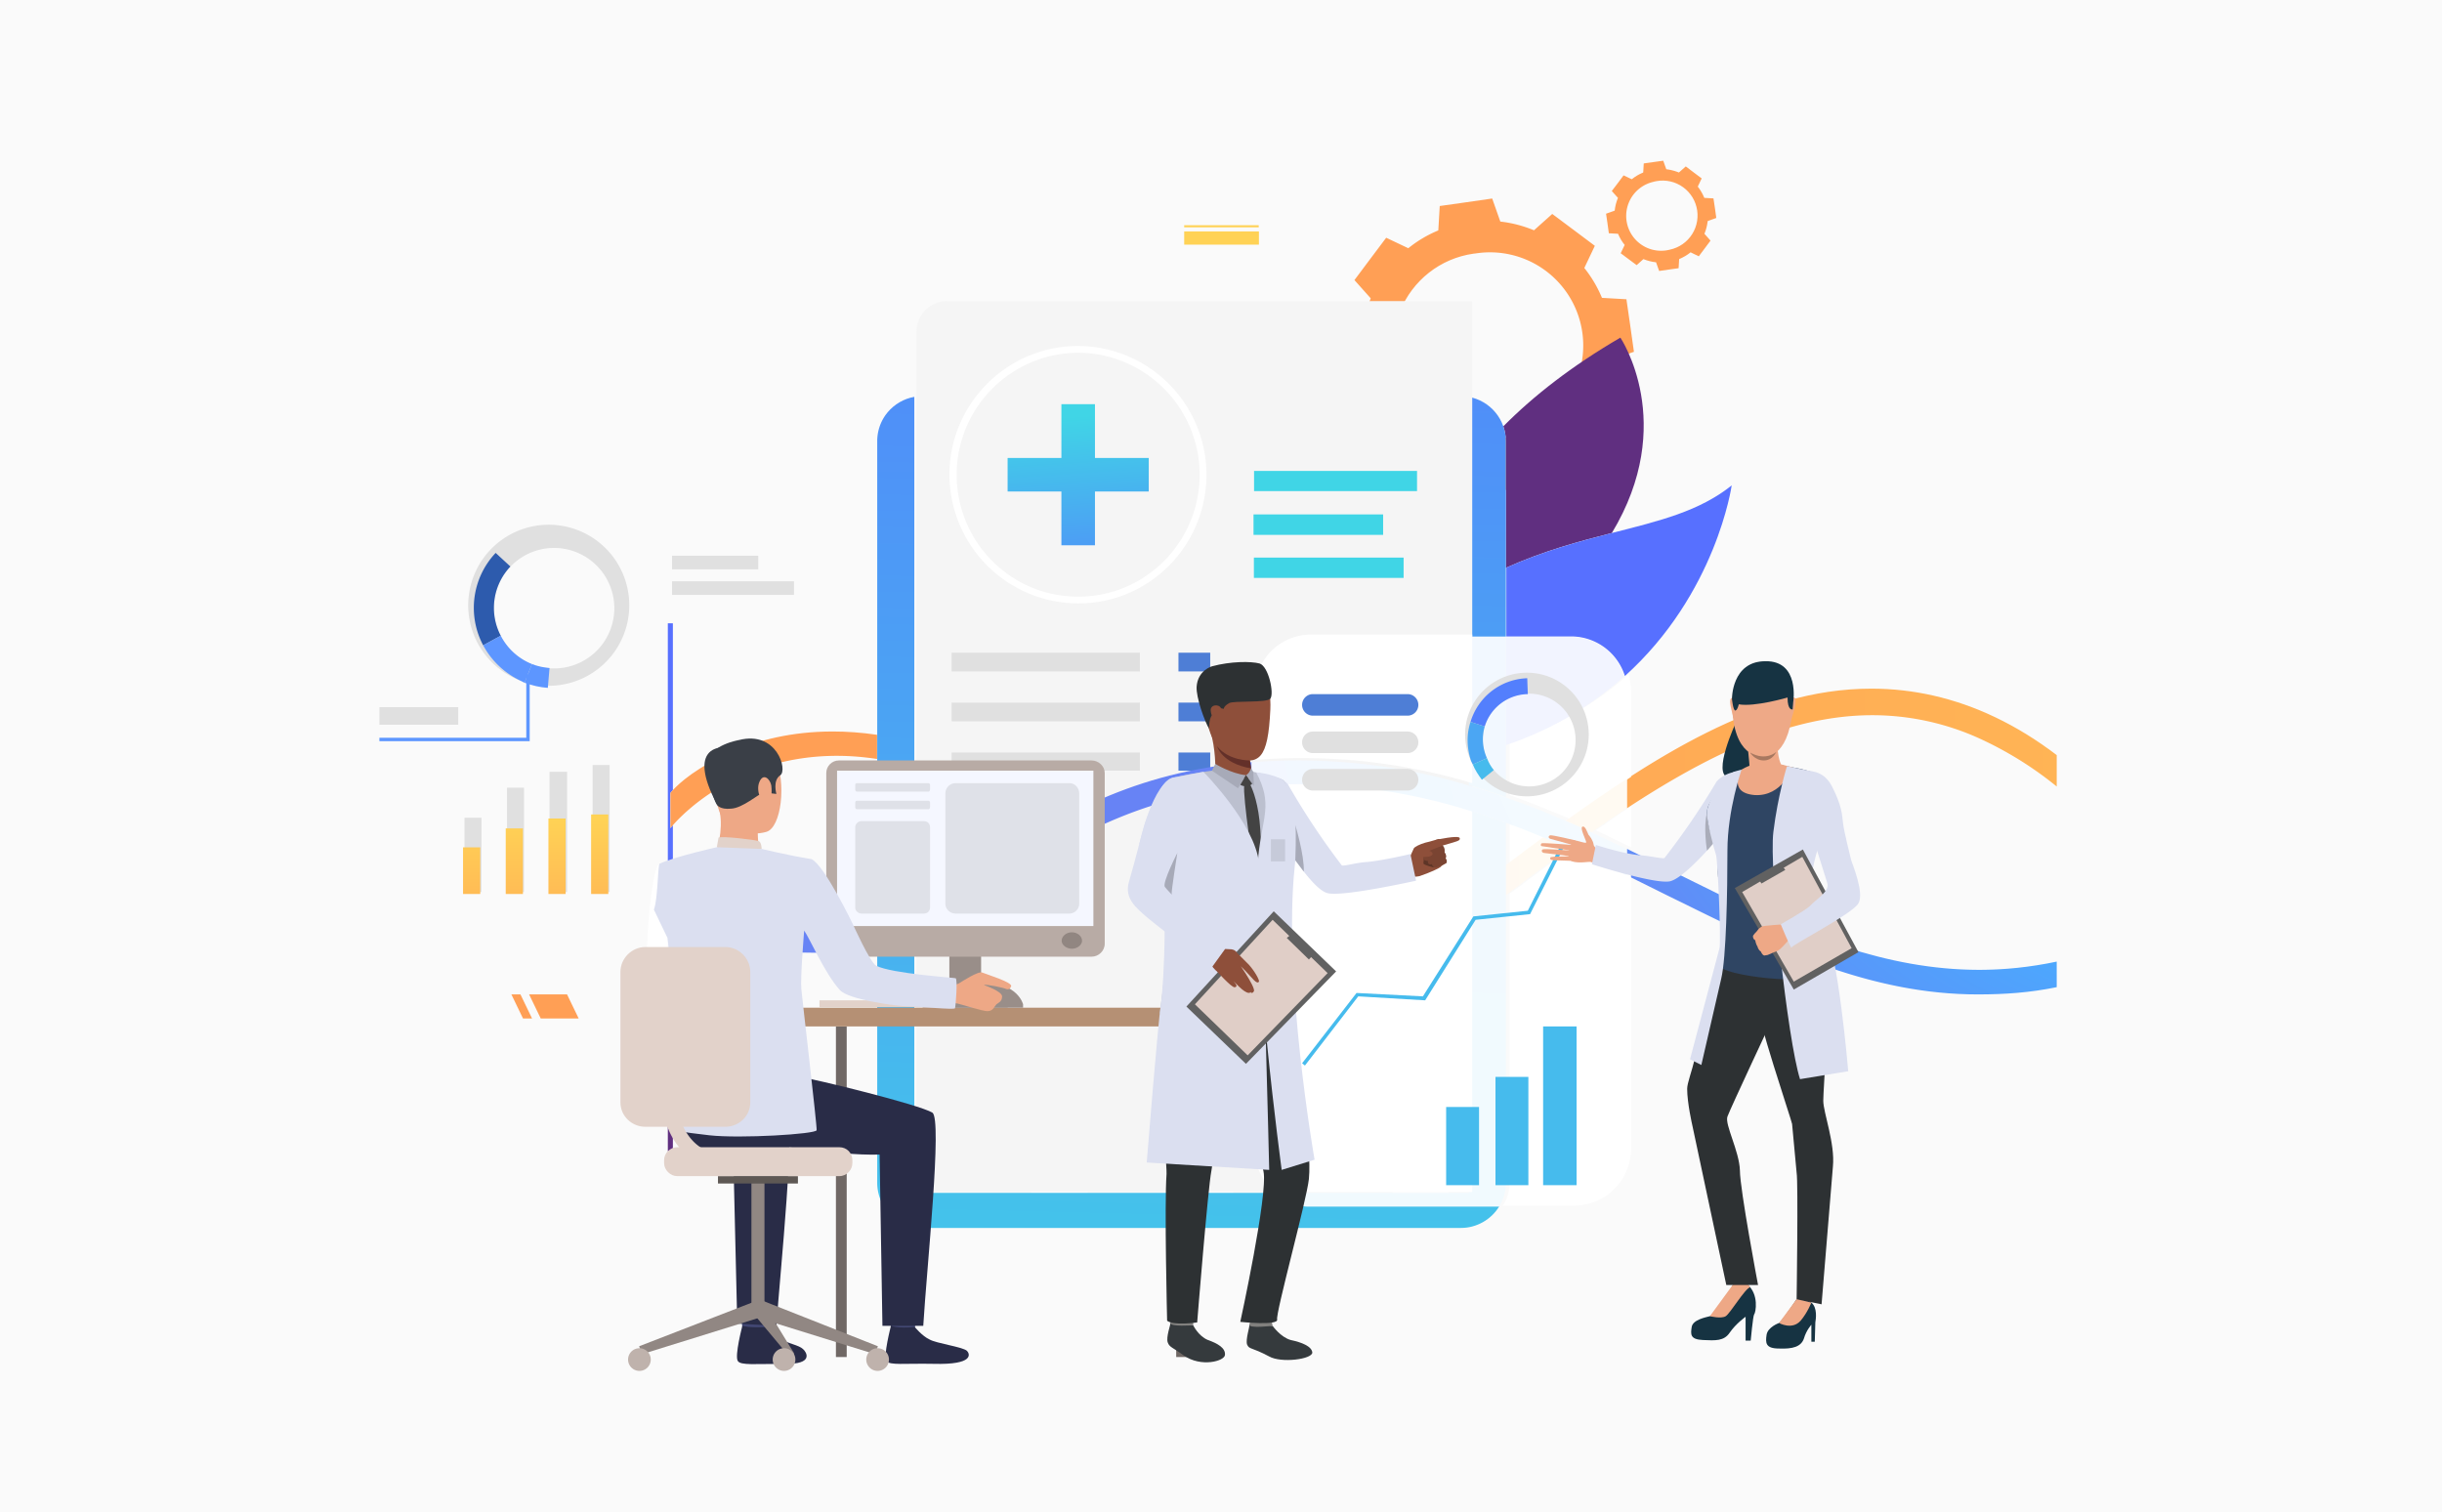 <svg xmlns="http://www.w3.org/2000/svg" viewBox="0 0 4306 2667" role="img" style="border-radius:24px">
  <title id="svg-hero">Le projet de RecoMédicales</title>
  <defs>
    <clipPath id="a" clipPathUnits="userSpaceOnUse">
      <path d="M19534 16689a1235 1235 0 10349-2446 1235 1235 0 00-349 2446zm-1358-1863c60-144 140-277 235-396l-140-293 282-212 282-211 242 216c142-58 291-97 447-115l108-305 349 49 349 50 18 324c145 60 278 140 397 235l293-140 211 282 212 282-216 242c58 141 97 291 114 447l306 108-50 349-50 349-323 18c-61 145-140 278-235 397l139 293-282 211-282 212-242-216c-141 58-291 97-446 114l-108 306-349-50-349-50-19-324c-144-60-277-139-396-234l-293 139-212-282-211-282 216-242c-58-141-97-291-115-446l-305-108 49-350 50-349z"/>
    </clipPath>
    <clipPath id="c" clipPathUnits="userSpaceOnUse">
      <path d="M21960 17651a463 463 0 10131-916 463 463 0 00-131 916zm-508-698c22-54 52-104 88-148l-53-110 106-79 106-79 90 80c53-21 109-36 167-42l41-115 131 19 130 18 7 122c54 22 104 52 149 88l109-53 80 106 79 106-81 90c22 53 36 109 43 167l114 41-18 131-19 130-121 7c-23 54-53 104-88 149l52 109-105 80-106 79-91-81c-53 22-109 36-167 43l-40 114-131-18-131-19-7-121c-54-23-104-53-148-88l-110 52-79-106-80-105 82-91c-22-53-37-109-43-167l-115-41 19-130 18-131z"/>
    </clipPath>
    <clipPath id="e" clipPathUnits="userSpaceOnUse">
      <path d="M18290 14230s1460-1731 533-2852c-926-1121-1181-22-1181-22s-554-103 406 1299c453 661 242 1575 242 1575"/>
    </clipPath>
    <clipPath id="g" clipPathUnits="userSpaceOnUse">
      <path d="M19965 12524v1677c0 70-12 136-34 199 404 408 916 806 1559 1181 0 0 769-1135-115-2594-432-110-905-236-1410-463"/>
    </clipPath>
    <clipPath id="i" clipPathUnits="userSpaceOnUse">
      <path d="M21537 11084a747 747 0 01-715 527h-857v913c505 226 978 352 1410 463 622 159 1159 286 1584 632 0 0-200-1437-1422-2535"/>
    </clipPath>
    <clipPath id="k" clipPathUnits="userSpaceOnUse">
      <path d="M8921 4788h-67v2014l67-54V4788m0 3757c-25 17-47 30-67 39v3205h67V9577c-21-22-31-36-34-39v-466c1 1 12 16 34 40v-567"/>
    </clipPath>
    <clipPath id="m" clipPathUnits="userSpaceOnUse">
      <path d="M8887 9072v466c3 3 13 17 34 39 81 88 317 309 814 522 316 135 752 255 1303 255 184 0 381-13 590-44v-321c-187 28-364 41-532 41-1286 0-2016-738-2175-918-22-24-33-39-34-40m12683 264v391c713 462 1414 831 2109 1030 374 108 753 165 1132 165 549 0 1101-120 1646-381 272-130 543-296 811-500v-418a4761 4761 0 01-1039 643 3432 3432 0 01-1405 303c-1072 0-2135-498-3254-1233"/>
    </clipPath>
    <clipPath id="o" clipPathUnits="userSpaceOnUse">
      <path d="M6367 8818h-228v-618h228z"/>
    </clipPath>
    <clipPath id="q" clipPathUnits="userSpaceOnUse">
      <path d="M6933 9069h-228v-869h228z"/>
    </clipPath>
    <clipPath id="s" clipPathUnits="userSpaceOnUse">
      <path d="M7499 9200h-228V8200h228z"/>
    </clipPath>
    <clipPath id="u" clipPathUnits="userSpaceOnUse">
      <path d="M8065 9254h-228V8200h228z"/>
    </clipPath>
    <clipPath id="w" clipPathUnits="userSpaceOnUse">
      <path d="M19366 3771h-7138a599 599 0 00-600 599v3157c171 44 335 101 494 168V4237h4732a744 744 0 01488-181h2534a599 599 0 00-510-285m-7738 4071v6359c0 295 213 540 494 590V8031c-161-76-324-140-494-189m8337 3769h-493v3180a600 600 0 00493-590v-2590"/>
    </clipPath>
    <clipPath id="y" clipPathUnits="userSpaceOnUse">
      <path d="M18787 13535h-2167v274h2167z"/>
    </clipPath>
    <clipPath id="A" clipPathUnits="userSpaceOnUse">
      <path d="M18609 12386h-1989v274h1989z"/>
    </clipPath>
    <clipPath id="C" clipPathUnits="userSpaceOnUse">
      <path d="M18341 12961h-1722v274h1722z"/>
    </clipPath>
    <clipPath id="E" clipPathUnits="userSpaceOnUse">
      <path d="M14294 15376a1619 1619 0 01-668-3090c210-96 435-144 668-144s458 48 668 144a1619 1619 0 01-668 3090zm0-3324a1712 1712 0 00-1707 1707c0 941 766 1707 1707 1707a1709 1709 0 00706-3262 1693 1693 0 00-706-152z"/>
    </clipPath>
    <clipPath id="G" clipPathUnits="userSpaceOnUse">
      <path d="M26223 6868c-1404 0-2634 576-3903 1205l-205 102c-181 90-362 180-545 269v354c231-112 459-226 687-339 169-84 338-168 507-250 1125-547 2238-1015 3475-1015 333 0 675 34 1029 109v-339c-357-73-689-96-1045-96m-15479 553c-941 0-1462 280-1698 468 2 165 11 291 11 291s11 23 17 59c242-212 765-497 1827-497h30c249 2 478 38 697 100 170 49 333 113 494 189 331 157 651 365 993 587 837 543 1786 1158 3319 1315l160 14v-319l-128-12c-1457-149-2371-742-3178-1265-386-251-761-485-1166-656-159-67-323-124-494-168a3238 3238 0 00-884-106"/>
    </clipPath>
    <clipPath id="I" clipPathUnits="userSpaceOnUse">
      <path d="M19965 8183v400c165 125 330 248 493 368 115-48 230-97 343-147-274-198-553-406-836-621"/>
    </clipPath>
    <clipPath id="K" clipPathUnits="userSpaceOnUse">
      <path d="M19965 10173v1438h858c335 0 620-222 714-527a4513 4513 0 00-1572-911"/>
    </clipPath>
    <clipPath id="M" clipPathUnits="userSpaceOnUse">
      <path d="M21102 9018c-114 52-228 103-344 152 273 196 543 383 812 557v-391c-155-102-311-208-468-318"/>
    </clipPath>
    <clipPath id="O" clipPathUnits="userSpaceOnUse">
      <path d="M19876 4056h-2534c-187 0-357 68-488 181h2618v5071c166-51 331-106 493-165V4370c0-115-33-223-89-314m89 5426c-162 57-326 111-493 160v1969h493V9482"/>
    </clipPath>
    <clipPath id="Q" clipPathUnits="userSpaceOnUse">
      <path d="M21570 8444a23397 23397 0 01-1112 507 9903 9903 0 01-986 357 7615 7615 0 01-2246 347c-206 1-416-8-631-27v319c217 18 430 27 638 27 810 0 1547-129 2239-332 167-49 331-103 493-160a12520 12520 0 001137-464c157-72 313-146 468-220v-354"/>
    </clipPath>
    <clipPath id="S" clipPathUnits="userSpaceOnUse">
      <path d="M7169 6549h503l-154 319h-503z"/>
    </clipPath>
    <clipPath id="U" clipPathUnits="userSpaceOnUse">
      <path d="M6934 6549h120l-154 319h-120z"/>
    </clipPath>
    <clipPath id="W" clipPathUnits="userSpaceOnUse">
      <path d="M15700 16809h995v180h-995z"/>
    </clipPath>
    <clipPath id="Y" clipPathUnits="userSpaceOnUse">
      <path d="M15700 17039h995v34h-995z"/>
    </clipPath>
    <clipPath id="aa" clipPathUnits="userSpaceOnUse">
      <path d="M14517 12823h-445v1871h445z"/>
    </clipPath>
    <clipPath id="ac" clipPathUnits="userSpaceOnUse">
      <path d="M13359 13536v445h1871v-445z"/>
    </clipPath>
    <clipPath id="ae" clipPathUnits="userSpaceOnUse">
      <path d="M8921 6748l-67 53v1783c20-9 42-22 67-39v-137c-24 34-33 56-34 57v-414c1-5 12-22 34-46V6748"/>
    </clipPath>
    <clipPath id="ag" clipPathUnits="userSpaceOnUse">
      <path d="M9046 7889c-59 46-100 86-125 116-22 24-33 41-34 46v414c1-1 10-23 34-57 28-41 76-102 153-169-6-36-17-59-17-59s-9-126-11-291"/>
    </clipPath>
    <linearGradient id="b" spreadMethod="pad" gradientTransform="matrix(3912.47 0 0 -3912.47 17753 15466)" gradientUnits="userSpaceOnUse" y2="0" x2="1" y1="0" x1="0">
      <stop offset="0" stop-color="#ff9f55"/>
      <stop offset="1" stop-color="#ffd255"/>
    </linearGradient>
    <linearGradient id="d" spreadMethod="pad" gradientTransform="matrix(1465.25 0 0 -1465.25 21293 17193)" gradientUnits="userSpaceOnUse" y2="0" x2="1" y1="0" x1="0">
      <stop offset="0" stop-color="#ff9f55"/>
      <stop offset="1" stop-color="#ffd255"/>
    </linearGradient>
    <linearGradient id="f" spreadMethod="pad" gradientTransform="scale(3173.804 -3173.804) rotate(73 6 2)" gradientUnits="userSpaceOnUse" y2="0" x2="1" y1="0" x1="0">
      <stop offset="0" stop-color="#40d5e6"/>
      <stop offset="1" stop-color="#57f"/>
    </linearGradient>
    <linearGradient id="h" spreadMethod="pad" gradientTransform="scale(3761.51 -3761.51) rotate(-59 0 -6)" gradientUnits="userSpaceOnUse" y2="0" x2="1" y1="0" x1="0">
      <stop offset="0" stop-color="#602f80"/>
      <stop offset="1" stop-color="#5770ff"/>
    </linearGradient>
    <linearGradient id="j" spreadMethod="pad" gradientTransform="scale(933.696 -933.696) rotate(-38 24 53)" gradientUnits="userSpaceOnUse" y2="0" x2="1" y1="0" x1="0">
      <stop offset="0" stop-color="#602f80"/>
      <stop offset="1" stop-color="#5770ff"/>
    </linearGradient>
    <linearGradient id="l" spreadMethod="pad" gradientTransform="rotate(90 1899 6988) scale(3668.94)" gradientUnits="userSpaceOnUse" y2="0" x2="1" y1="0" x1="0">
      <stop offset="0" stop-color="#602f80"/>
      <stop offset="1" stop-color="#5770ff"/>
    </linearGradient>
    <linearGradient id="n" spreadMethod="pad" gradientTransform="matrix(18380.7 0 0 -18380.7 8887 8935)" gradientUnits="userSpaceOnUse" y2="0" x2="1" y1="0" x1="0">
      <stop offset="0" stop-color="#ff9f55"/>
      <stop offset="1" stop-color="#ffd255"/>
    </linearGradient>
    <linearGradient id="p" spreadMethod="pad" gradientTransform="scale(-2297 2297) rotate(90 -3 0)" gradientUnits="userSpaceOnUse" y2="0" x2="1" y1="0" x1="0">
      <stop offset="0" stop-color="#ff9f55"/>
      <stop offset="1" stop-color="#ffd255"/>
    </linearGradient>
    <linearGradient id="r" spreadMethod="pad" gradientTransform="scale(-2297 2297) rotate(90 -3 0)" gradientUnits="userSpaceOnUse" y2="0" x2="1" y1="0" x1="0">
      <stop offset="0" stop-color="#ff9f55"/>
      <stop offset="1" stop-color="#ffd255"/>
    </linearGradient>
    <linearGradient id="t" spreadMethod="pad" gradientTransform="scale(-2296.99 2296.99) rotate(90 -3 0)" gradientUnits="userSpaceOnUse" y2="0" x2="1" y1="0" x1="0">
      <stop offset="0" stop-color="#ff9f55"/>
      <stop offset="1" stop-color="#ffd255"/>
    </linearGradient>
    <linearGradient id="v" spreadMethod="pad" gradientTransform="scale(-2296.98 2296.98) rotate(90 -3 0)" gradientUnits="userSpaceOnUse" y2="0" x2="1" y1="0" x1="0">
      <stop offset="0" stop-color="#ff9f55"/>
      <stop offset="1" stop-color="#ffd255"/>
    </linearGradient>
    <linearGradient id="x" spreadMethod="pad" gradientTransform="scale(16539.763 -16539.763) rotate(-89 0 0)" gradientUnits="userSpaceOnUse" y2="0" x2="1" y1="0" x1="0">
      <stop offset="0" stop-color="#40d5e6"/>
      <stop offset="1" stop-color="#57f"/>
    </linearGradient>
    <linearGradient id="z" spreadMethod="pad" gradientTransform="matrix(2167.25 0 0 -2167.25 16620 13672)" gradientUnits="userSpaceOnUse" y2="0" x2="1" y1="0" x1="0">
      <stop offset="0" stop-color="#40d5e6"/>
      <stop offset="1" stop-color="#57f"/>
    </linearGradient>
    <linearGradient id="B" spreadMethod="pad" gradientTransform="matrix(1989.41 0 0 -1989.41 16620 12523)" gradientUnits="userSpaceOnUse" y2="0" x2="1" y1="0" x1="0">
      <stop offset="0" stop-color="#40d5e6"/>
      <stop offset="1" stop-color="#57f"/>
    </linearGradient>
    <linearGradient id="D" spreadMethod="pad" gradientTransform="matrix(1721.29 0 0 -1721.29 16620 13098)" gradientUnits="userSpaceOnUse" y2="0" x2="1" y1="0" x1="0">
      <stop offset="0" stop-color="#40d5e6"/>
      <stop offset="1" stop-color="#57f"/>
    </linearGradient>
    <linearGradient id="F" spreadMethod="pad" gradientTransform="scale(-2379.95 2379.95) rotate(90 -5 -1)" gradientUnits="userSpaceOnUse" y2="0" x2="1" y1="0" x1="0">
      <stop offset="0" stop-color="#7db3e0"/>
      <stop offset="1" stop-color="#fff"/>
    </linearGradient>
    <linearGradient id="J" spreadMethod="pad" gradientTransform="matrix(18380.7 0 0 -18380.7 8887 8935)" gradientUnits="userSpaceOnUse" y2="0" x2="1" y1="0" x1="0">
      <stop offset="0" stop-color="#fff8f2"/>
      <stop offset="1" stop-color="#fffcf2"/>
    </linearGradient>
    <linearGradient id="L" spreadMethod="pad" gradientTransform="scale(933.696 -933.696) rotate(-38 24 53)" gradientUnits="userSpaceOnUse" y2="0" x2="1" y1="0" x1="0">
      <stop offset="0" stop-color="#f3eff6"/>
      <stop offset="1" stop-color="#f2f4ff"/>
    </linearGradient>
    <linearGradient id="N" spreadMethod="pad" gradientTransform="matrix(18380.7 0 0 -18380.7 8887 8935)" gradientUnits="userSpaceOnUse" y2="0" x2="1" y1="0" x1="0">
      <stop offset="0" stop-color="#fff8f2"/>
      <stop offset="1" stop-color="#fffcf2"/>
    </linearGradient>
    <linearGradient id="P" spreadMethod="pad" gradientTransform="scale(16539.763 -16539.763) rotate(-89 0 0)" gradientUnits="userSpaceOnUse" y2="0" x2="1" y1="0" x1="0">
      <stop offset="0" stop-color="#f1fcfe"/>
      <stop offset="1" stop-color="#f2f5ff"/>
    </linearGradient>
    <linearGradient id="T" spreadMethod="pad" gradientTransform="scale(-3509.407 3509.407) rotate(89 -2 0)" gradientUnits="userSpaceOnUse" y2="0" x2="1" y1="0" x1="0">
      <stop offset="0" stop-color="#ff9f55"/>
      <stop offset="1" stop-color="#ffd255"/>
    </linearGradient>
    <linearGradient id="V" spreadMethod="pad" gradientTransform="scale(-3509.397 3509.397) rotate(89 -2 0)" gradientUnits="userSpaceOnUse" y2="0" x2="1" y1="0" x1="0">
      <stop offset="0" stop-color="#ff9f55"/>
      <stop offset="1" stop-color="#ffd255"/>
    </linearGradient>
    <linearGradient id="X" spreadMethod="pad" gradientTransform="scale(-3043.75 3043.75) rotate(-75 1 7)" gradientUnits="userSpaceOnUse" y2="0" x2="1" y1="0" x1="0">
      <stop offset="0" stop-color="#ff9f55"/>
      <stop offset="1" stop-color="#ffd255"/>
    </linearGradient>
    <linearGradient id="Z" spreadMethod="pad" gradientTransform="scale(-3043.88 3043.88) rotate(-75 1 7)" gradientUnits="userSpaceOnUse" y2="0" x2="1" y1="0" x1="0">
      <stop offset="0" stop-color="#ff9f55"/>
      <stop offset="1" stop-color="#ffd255"/>
    </linearGradient>
    <linearGradient id="ab" spreadMethod="pad" gradientTransform="scale(2903.105 -2903.105) rotate(86 5 0)" gradientUnits="userSpaceOnUse" y2="0" x2="1" y1="0" x1="0">
      <stop offset="0" stop-color="#40d5e6"/>
      <stop offset="1" stop-color="#57f"/>
    </linearGradient>
    <linearGradient id="ad" spreadMethod="pad" gradientTransform="scale(2903.095 -2903.095) rotate(86 5 0)" gradientUnits="userSpaceOnUse" y2="0" x2="1" y1="0" x1="0">
      <stop offset="0" stop-color="#40d5e6"/>
      <stop offset="1" stop-color="#57f"/>
    </linearGradient>
    <linearGradient id="af" spreadMethod="pad" gradientTransform="rotate(90 1899 6988) scale(3668.94)" gradientUnits="userSpaceOnUse" y2="0" x2="1" y1="0" x1="0">
      <stop offset="0" stop-color="#f3eff6"/>
      <stop offset="1" stop-color="#f2f4ff"/>
    </linearGradient>
    <radialGradient id="H" spreadMethod="pad" gradientTransform="matrix(6590.68 0 0 -6590.68 18078 8421)" gradientUnits="userSpaceOnUse" r="1" cy="0" cx="0" fy="0" fx="0">
      <stop offset="0" stop-color="#90c2e8"/>
      <stop offset=".2" stop-color="#90c2e8"/>
      <stop offset=".6" stop-color="#47afff"/>
      <stop offset="1" stop-color="#6783f5"/>
    </radialGradient>
    <radialGradient id="R" spreadMethod="pad" gradientTransform="matrix(6590.68 0 0 -6590.68 18078 8421)" gradientUnits="userSpaceOnUse" r="1" cy="0" cx="0" fy="0" fx="0">
      <stop offset="0" stop-color="#f7fbfe"/>
      <stop offset=".2" stop-color="#f7fbfe"/>
      <stop offset=".6" stop-color="#f1f9ff"/>
      <stop offset="1" stop-color="#f4f6ff"/>
    </radialGradient>
    <radialGradient id="ah" spreadMethod="pad" gradientTransform="matrix(6590.68 0 0 -6590.68 18078 8421)" gradientUnits="userSpaceOnUse" r="1" cy="0" cx="0" fy="0" fx="0">
      <stop offset="0" stop-color="#f7fbfe"/>
      <stop offset=".2" stop-color="#f7fbfe"/>
      <stop offset=".6" stop-color="#f1f9ff"/>
      <stop offset="1" stop-color="#f4f6ff"/>
    </radialGradient>
  </defs>
  <path d="M4306 0v2667H0V0h4306" fill="#fafafa"/>
  <g clip-path="url(#a)" transform="matrix(.133 0 0 -.133 0 2667)">
    <path d="M14697 12556a930 930 0 10262-1840 930 930 0 00-262 1840zm-1022-1401c45-109 105-209 177-299l-105-220 212-159 212-159 182 162c106-44 219-73 336-86l81-230 263 37 263 38 13 244c109 45 209 105 299 176l220-105 159 212 159 213-162 182c44 106 73 219 86 336l230 81-37 263-38 262-244 14c-45 109-105 209-176 298l105 221-212 159-213 159-182-163c-106 44-219 74-336 87l-81 230-263-38-262-37-14-244c-109-45-209-105-298-177l-221 105-159-212-159-212 163-182c-44-106-74-219-87-336l-230-81 38-263 37-263 244-13" fill="url(#b)" transform="scale(1.329)"/>
  </g>
  <g clip-path="url(#c)" transform="matrix(.133 0 0 -.133 0 2667)">
    <path d="M15729 12642a331 331 0 1093-656 331 331 0 00-93 656zm-365-500c16-39 38-74 63-106l-37-79 75-56 76-57 65 58c38-16 78-26 120-31l29-82 93 13 94 14 5 87c39 16 74 37 106 63l79-38 57 76 56 75-58 65c16 38 26 78 31 120l82 29-13 94-14 93-87 5c-16 39-37 75-62 107l37 78-76 57-75 57-65-58c-38 15-78 26-120 31l-29 81-94-13-93-13-5-87c-39-16-75-37-107-63l-78 37-57-75-57-76 58-65c-15-38-26-78-30-120l-82-29 13-93 13-94 87-5" fill="url(#d)" transform="scale(1.396)"/>
  </g>
  <path d="M2074 2028h-9v-933h9v933" fill="#f3f3f3"/>
  <path d="M2165 1004h-96v-24h96v24M2146 1049h-77v-24h77v24M2174 2116h-100v-32h100v32" fill="#fff"/>
  <g clip-path="url(#e)" transform="matrix(.133 0 0 -.133 0 2667)">
    <path d="M15582 12124s1244-1475 455-2430c-789-956-1006-19-1006-19s-472-88 346 1107c385 563 205 1342 205 1342" fill="url(#f)" transform="scale(1.174)"/>
  </g>
  <g clip-path="url(#g)" transform="matrix(.133 0 0 -.133 0 2667)">
    <path d="M14927 9364v1254c0 52-9 102-25 148 302 305 684 603 1166 884 0 0 574-849-86-1940-323-83-677-177-1055-346" fill="url(#h)" transform="scale(1.337)"/>
  </g>
  <g clip-path="url(#i)" transform="matrix(.133 0 0 -.133 0 2667)">
    <path d="M15290 7869a531 531 0 01-507 374h-609v648c359 161 695 251 1001 329 442 113 823 203 1125 449 0 0-143-1021-1010-1800" fill="url(#j)" transform="scale(1.409)"/>
  </g>
  <g clip-path="url(#k)" transform="matrix(.133 0 0 -.133 0 2667)">
    <path d="M8921 4788h-67v2014l67-54V4788m0 3757c-25 17-47 30-67 39v3205h67V9577c-21-22-31-36-34-39v-466c1 1 12 16 34 40v-567" fill="url(#l)"/>
  </g>
  <path d="M1822 2028h-9v-933h9v933M2455 2028h-9v-933h9v933" fill="#f3f3f3"/>
  <path d="M1337 1004h-152v-24h152v24M1400 1049h-215v-24h215v24" fill="#e0e0e0"/>
  <path d="M1989 1004h-178v-24h178v24M1925 1049h-114v-24h114v24M2565 1004h-110v-24h110v24M2583 1049h-128v-24h128v24M1918 2116h-100v-32h100v32M2555 2116h-100v-32h100v32" fill="#fff"/>
  <g clip-path="url(#m)" transform="matrix(.133 0 0 -.133 0 2667)">
    <path d="M5313 5423v279c1 2 7 10 20 23 48 52 189 184 486 312 189 81 450 153 779 153 110 0 228-8 353-27v-192c-112 17-218 25-318 25-769 0-1205-441-1300-549l-20-24m7581 158v233c426 277 845 497 1260 616 224 64 451 99 678 99 328 0 657-72 983-228 163-78 325-177 485-299v-250a2845 2845 0 01-621 385 2052 2052 0 01-840 181c-640 0-1276-298-1945-737" fill="url(#n)" transform="scale(1.673)"/>
  </g>
  <path d="M849 1442h-30v131h30v-131M924 1389h-30v184h30v-184M1000 1361h-31v212h31v-212M1075 1349h-30v224h30v-224" fill="#e0e0e0"/>
  <g clip-path="url(#o)" transform="matrix(.133 0 0 -.133 0 2667)">
    <path d="M6367 8818h-228v-618h228v618" fill="url(#p)"/>
  </g>
  <g clip-path="url(#q)" transform="matrix(.133 0 0 -.133 0 2667)">
    <path d="M6933 9069h-228v-869h228v868" fill="url(#r)"/>
  </g>
  <g clip-path="url(#s)" transform="matrix(.133 0 0 -.133 0 2667)">
    <path d="M7499 9200h-228V8200h228v999" fill="url(#t)"/>
  </g>
  <g clip-path="url(#u)" transform="matrix(.133 0 0 -.133 0 2667)">
    <path d="M8065 9254h-228V8200h228v1054" fill="url(#v)"/>
  </g>
  <g clip-path="url(#w)" transform="matrix(.133 0 0 -.133 0 2667)">
    <path d="M15811 3079H9983a489 489 0 00-489 489v2577c139 36 273 83 402 137V3459h3864a607 607 0 01398-148h2069a489 489 0 00-416-232M9494 6403v5191c0 241 173 441 402 482V6557c-130-62-264-115-402-154m6806 3076h-403v2597a490 490 0 00403-482V9479" fill="url(#x)" transform="scale(1.225)"/>
  </g>
  <path d="M2596 531h-926c-30 0-54 24-54 54v1517h980V531" fill="#f5f5f5"/>
  <g clip-path="url(#y)" transform="matrix(.133 0 0 -.133 0 2667)">
    <path d="M16300 11744h-1880v238h1880v-238" fill="url(#z)" transform="scale(1.153)"/>
  </g>
  <g clip-path="url(#A)" transform="matrix(.133 0 0 -.133 0 2667)">
    <path d="M16300 10850h-1743v240h1743v-240" fill="url(#B)" transform="scale(1.142)"/>
  </g>
  <g clip-path="url(#C)" transform="matrix(.133 0 0 -.133 0 2667)">
    <path d="M16300 11519h-1530v243h1530v-243" fill="url(#D)" transform="scale(1.125)"/>
  </g>
  <g clip-path="url(#E)" transform="matrix(.133 0 0 -.133 0 2667)">
    <path d="M14294 15376a1619 1619 0 01-668-3090c210-96 435-144 668-144s458 48 668 144a1619 1619 0 01-668 3090zm0-3324a1712 1712 0 00-1707 1707c0 941 766 1707 1707 1707a1709 1709 0 00706-3262 1693 1693 0 00-706-152" fill="url(#F)"/>
  </g>
  <path d="M2010 1184h-332v-33h332v33M2010 1272h-332v-33h332v33M2010 1359h-332v-32h332v32" fill="#e0e0e0"/>
  <path d="M2134 1184h-56v-33h56v33M2134 1272h-56v-33h56v33M2134 1359h-56v-32h56v32" fill="#4e7ed6"/>
  <g clip-path="url(#G)" transform="matrix(.133 0 0 -.133 0 2667)">
    <path d="M15676 4105c-840 0-1575 345-2333 721l-123 60-326 162v211l410-202 304-150c672-327 1338-607 2077-607 199 0 404 21 615 66v-203c-214-44-412-58-625-58m-9253 331c-562 0-873 168-1015 280 2 99 7 174 7 174s6 14 10 35c145-127 457-297 1093-297h17c149 1 286 23 417 60 101 29 199 67 295 113 198 94 389 218 594 350 500 325 1067 693 1984 786l96 9v-190l-77-8c-871-89-1417-443-1900-756a4516 4516 0 00-697-392 1936 1936 0 00-824-164" fill="url(#H)" transform="scale(1.673)"/>
  </g>
  <path d="M2776 2126h-126c8-12 12-27 12-42v-508l111-83c35 15 69 31 103 48v485c0 55-45 100-100 100m-114-604v-74l66 25-66 49" fill="#fff"/>
  <g clip-path="url(#I)" transform="matrix(.133 0 0 -.133 0 2667)">
    <path d="M15645 6412v314c129 97 258 194 386 288 91-37 180-76 269-115-215-155-433-318-655-487" fill="url(#J)" transform="scale(1.276)"/>
  </g>
  <path d="M2876 1494l-62-30c21-14 41-29 62-42v72m-108-50c-35-15-70-29-106-42v-92c87-30 156-73 210-121 2 9 4 19 4 29v152c-36 23-72 48-108 74" fill="#fff"/>
  <g clip-path="url(#K)" transform="matrix(.133 0 0 -.133 0 2667)">
    <path d="M15111 7699v1089h649c254 0 469-168 540-399a3417 3417 0 00-1189-690" fill="url(#L)" transform="scale(1.321)"/>
  </g>
  <g clip-path="url(#M)" transform="matrix(.133 0 0 -.133 0 2667)">
    <path d="M15946 6815l-259 115c206 148 410 289 613 421v-296c-117-77-235-157-354-240" fill="url(#N)" transform="scale(1.323)"/>
  </g>
  <g clip-path="url(#O)" transform="matrix(.133 0 0 -.133 0 2667)">
    <path d="M16227 3311h-2069c-152 0-291 56-398 148h2137v4141c136-42 271-87 403-135V3568c0-94-27-182-73-257m73 4431c-132 46-266 90-403 130v1607h403V7742" fill="url(#P)" transform="scale(1.225)"/>
  </g>
  <path d="M2596 2102h-349a99 99 0 01-34-76v-643a989 989 0 01383 43v676m0-721a1046 1046 0 00-383-41v-122c0-55 44-99 99-99h284v262" fill="#fff"/>
  <g clip-path="url(#Q)" transform="matrix(.133 0 0 -.133 0 2667)">
    <path d="M16300 6381a17675 17675 0 01-840 383 9124 9124 0 01-745 270 5755 5755 0 01-2175 242v241a5930 5930 0 002174-231c127-37 251-77 373-120a9477 9477 0 00859-351c119-55 237-110 354-167v-267" fill="url(#R)" transform="scale(1.323)"/>
  </g>
  <path d="M2724 1382a81 81 0 11-55-154 81 81 0 0155 154zm74-114a109 109 0 10-204 74 109 109 0 00204-74" fill="#e0e0e0"/>
  <path d="M2618 1281l-25-8a108 108 0 01100-77l1 28a81 81 0 00-76 57" fill="#537ffd"/>
  <path d="M2622 1337l-25 11-3-6c-8-24-8-48-1-69l25 8a81 81 0 004 56" fill="#4ba6f3"/>
  <path d="M2613 1375c-6-8-12-17-16-27l25-11c3 8 7 15 12 21l-21 17M2695 1899h-58v191h58v-191M2608 1952h-58v138h58v-138M2780 1810h-59v280h59v-280M2301 1879l-5-4 96-124 117 6 89-141 96-10 57-114 6 3-59 117-96 10-89 142-118-7-94 122" fill="#46bbed"/>
  <path d="M2482 1262h-167a19 19 0 010-38h167a19 19 0 010 38" fill="#4e7ed6"/>
  <path d="M2482 1328h-167a19 19 0 010-38h167a19 19 0 010 38M2482 1394h-167a19 19 0 010-38h167a19 19 0 010 38" fill="#e0e0e0"/>
  <g clip-path="url(#S)" transform="matrix(.133 0 0 -.133 0 2667)">
    <path d="M7169 6549h503l-154 319h-503l154-319" fill="url(#T)"/>
  </g>
  <g clip-path="url(#U)" transform="matrix(.133 0 0 -.133 0 2667)">
    <path d="M6934 6549h120l-154 319h-120l154-319" fill="url(#V)"/>
  </g>
  <g clip-path="url(#W)" transform="matrix(.133 0 0 -.133 0 2667)">
    <path d="M15064 16127h954v173h-954v-173" fill="url(#X)" transform="scale(1.042)"/>
  </g>
  <g clip-path="url(#Y)" transform="matrix(.133 0 0 -.133 0 2667)">
    <path d="M14989 16268h950v32h-950v-32" fill="url(#Z)" transform="scale(1.047)"/>
  </g>
  <g clip-path="url(#aa)" transform="matrix(.133 0 0 -.133 0 2667)">
    <path d="M14517 12823h-445v1871h445v-1871" fill="url(#ab)"/>
  </g>
  <g clip-path="url(#ac)" transform="matrix(.133 0 0 -.133 0 2667)">
    <path d="M13359 13536v445h1871v-445h-1871" fill="url(#ad)"/>
  </g>
  <path d="M1073 1118a106 106 0 11-192-91 106 106 0 01192 91zm-35-174a142 142 0 10-121 256 142 142 0 00121-256" fill="#e0e0e0"/>
  <path d="M883 1121l-31 17a141 141 0 0122-163l26 24a106 106 0 00-17 122" fill="#2d5bad"/>
  <path d="M938 1171l-13 33-8-4c-29-14-51-36-65-62l31-17a106 106 0 0055 50" fill="#5d96ff"/>
  <path d="M966 1213c-14-1-27-4-41-9l13-33c10 4 20 6 31 7l-3 35" fill="#5d96ff"/>
  <path d="M934 1307H669v-6h259v-112h6v118" fill="#5d96ff"/>
  <path d="M808 1278H669v-31h139v31" fill="#e0e0e0"/>
  <path d="M1661 1764h-216v12h216v-12" fill="#e2d2ca"/>
  <path d="M1474 2393h19v-583h-19v583" fill="#706865"/>
  <path d="M1777 1760h-150v18h150v-18" fill="#ccbdb7"/>
  <path d="M1730 1776h-56v-172h56v172" fill="#998e89"/>
  <path d="M2199 1810h-832v-33h832v33" fill="#b59074"/>
  <path d="M1264 1821s-40-27-75-54v-168c4 4 9 10 17 16 0 39 2 94 17 104 16 9 78 42 77 48-2 6-36 54-36 54m-83-61c-22-17-39-34-40-43-4-24 6-187 22-194l10-3 8 2v238m29-192c-10-9-17-17-21-22v-19l9 6c14 11 14 26 12 35" fill="#fff"/>
  <g clip-path="url(#ae)" transform="matrix(.133 0 0 -.133 0 2667)">
    <path d="M8921 6748l-67 53v1783c20-9 42-22 67-39v-137c-24 34-33 56-34 57v-414c1-5 12-22 34-46V6748" fill="url(#af)"/>
  </g>
  <g clip-path="url(#ag)" transform="matrix(.133 0 0 -.133 0 2667)">
    <path d="M9046 7889c-59 46-100 86-125 116-22 24-33 41-34 46v414c1-1 10-23 34-57 28-41 76-102 153-169-6-36-17-59-17-59s-9-126-11-291" fill="url(#ah)"/>
  </g>
  <path d="M1355 2313l-4 30c-1 4-42-2-42-2l-3-31s44 0 49 3" fill="#424773"/>
  <path d="M1351 2340s13 15 26 22c12 7 32 10 39 17 6 5 20 27-32 26-52 0-78 3-83-5-6-9 8-62 8-62s12 4 42 2" fill="#292c47"/>
  <path d="M1617 2314l-4 29c-1 4-42-2-42-2l-3-31s44 0 49 4" fill="#424773"/>
  <path d="M1613 2340s13 16 26 22c12 7 58 13 66 20 5 5 14 25-59 23-52-1-77 3-83-5s8-62 8-62 12 5 42 2M1223 1867l182 31c34 5 216 50 239 64 18 11-10 275-16 376h-72l-5-302c-86 2-148-20-210-11-63 10-115 23-155-30 0 0-2-116 37-128" fill="#292c47"/>
  <path d="M1369 2338l-69-4-7-298c-37 1-50-2-80-5l-56-131c49 9 207 49 229 62 18 11-10 276-17 376" fill="#292c47"/>
  <path d="M1291 1310s55-15 76 27c20 42 11 123-16 130-28 8-67-1-79-27-11-27-20-64-18-88 3-24 23-36 37-42" fill="#eea886"/>
  <path d="M1336 1459s0 32 3 39c4 7-76 5-76 5s13-39 6-72c-7-32 67 28 67 28" fill="#eea886"/>
  <path d="M1264 1419s5 9 25 7c21-1 48-26 57-28 8-2 9-7 9-7l5 8 9 1s-7-24 7-33c13-9-6-79-73-62 0 0-52 9-52 37-1 29 4 62 13 77" fill="#3a3f47"/>
  <path d="M1343 1497s0-13-6-14c-6-2-62-9-70-6l-3 17s14 8 79 3" fill="#e2d2ca"/>
  <path d="M1360 1385c-2-11-14-23-21-6-7 16 5 41 13 39 7-1 10-18 8-33" fill="#eea886"/>
  <path d="M1580 1652s1 0 0 0" fill="#323657"/>
  <path d="M1275 1318s-66-4-11 100l11-100" fill="#3a3f47"/>
  <path d="M1127 2374l5 14 209-65-10-28-204 79" fill="#918783"/>
  <path d="M1348 2313h-23v-227h23v227" fill="#918783"/>
  <path d="M1407 2087h-141v-13h141v13" fill="#5e5854"/>
  <path d="M1548 2374l-5 14-209-65 9-30 205 81" fill="#918783"/>
  <path d="M1400 2386v16l-66-79 9-30 57 93" fill="#918783"/>
  <path d="M1567 2393a20 20 0 11-39 0 20 20 0 0139 0M1402 2393a20 20 0 11-39 0 20 20 0 0139 0M1147 2393a20 20 0 11-39 0 20 20 0 0139 0" fill="#bfb2ac"/>
  <path d="M1480 2074h-286c-12 0-23-11-23-23v-5c0-13 11-23 23-23h286c13 0 23 10 23 23v5c0 12-10 23-23 23" fill="#e2d2ca"/>
  <path d="M2093 2393h-19v-583h19v583" fill="#706865"/>
  <path d="M1925 1687h-446c-12 0-22-10-22-23v-301c0-12 10-22 22-22h446c12 0 23 10 23 22v301c0 13-11 23-23 23" fill="#b8aba5"/>
  <path d="M1928 1633h-452v-274h452v274" fill="#f5f7ff"/>
  <path d="M1908 1659c0 7-8 14-18 14s-18-7-18-14c0-8 8-15 18-15s18 7 18 15" fill="#918681"/>
  <path d="M1804 1777v-6s-9-38-70-38c-62 0-60 44-60 44h130" fill="#998e89"/>
  <path d="M1673 1738s13-1 18-4 34-22 41-19 53 17 51 24c-2 6-6 6-9 5-3-2-36-9-39-7 0 0 32 11 32 20s-6 11-10 14c-3 3-6 12-15 12-8 1-49-13-57-14l-26-1c-1-1 14-30 14-30" fill="#eea886"/>
  <path d="M1431 1515c-43-7-88-18-88-18l-79-3s-72 16-101 29c-3 1-3 64-10 81l24 50s13 99 16 143c2 20-3 196-3 196s7 3 61 9 188-2 189-9c1-6-26-237-27-249-2-18 5-103 5-103 10 14 36 75 63 105 16 17 95 27 110 28 32 1 91 7 93 4 1-2 5-52 1-53-3-1-112-8-140-22-11-6-41-73-41-73s-50-104-73-115" fill="#dbdff0"/>
  <path d="M1279 1987h-141c-24 0-44-19-44-43v-230c0-24 20-44 44-44h141c24 0 44 20 44 44v230c0 24-20 43-44 43" fill="#e2d2ca"/>
  <path d="M1282 2061c-33 0-61-11-81-34-46-50-38-139-37-143a13 13 0 0125 3c0 1-7 81 31 123 15 17 36 26 62 26a13 13 0 010 25" fill="#e2d2ca"/>
  <path d="M1637 1396h-126c-2 0-3-2-3-4v-8c0-1 1-3 3-3h126c2 0 3 2 3 3v8c0 2-1 4-3 4M1637 1427h-126c-2 0-3-2-3-4v-8c0-1 1-3 3-3h126c2 0 3 2 3 3v8c0 2-1 4-3 4M1629 1611h-110c-6 0-11-5-11-11v-141c0-6 5-11 11-11h110c7 0 11 5 11 11v141c0 6-4 11-11 11M1886 1611h-201c-10 0-18-8-18-17v-195c0-10 8-18 18-18h201c9 0 17 8 17 18v195c0 9-8 17-17 17" fill="#dfe1e8"/>
  <path d="M2483 1518l10-22c2-3 10-7 20-10 10-2 23-7 25-6 1 1 3 1 5 5l1 9s4 4 3 10c0 0 4 4 2 10 0 0 4 4 1 8 0 0-8 4-10 7-2 2-19 10-37 16 0 0-18-1-20-27" fill="#8e4f3a"/>
  <path d="M2503 1545s-21 4-28-1c-8-4 1-26 1-26l13-8 14 35" fill="#8e4f3a"/>
  <path d="M2511 1509l-1 13c-2 3 19 8 19 8s-5-20-18-21" fill="#5e3527"/>
  <path d="M2535 1481s-24 11-22 15c1 4 4 5 4 5l-7 9s-2 9 8 8c0 0-2 8 7 6 0 0 1 6 6 6 4 0 19-8 19-8s3-3-1-8c0 0 3-6-2-11 0 0 2-7-3-12 0 0 0-8-7-11l-2 1" fill="#7a4432"/>
  <path d="M2494 1496s18 0 28 5c2 1 4 2 4 5 0 2-4 5-12 5s-18 4-18 4-8-2-2-19" fill="#8e4f3a"/>
  <path d="M2544 1491s-27 10-29 12-5-8-3-10l25-13c2-1 10 5 7 11" fill="#8e4f3a"/>
  <path d="M2532 1481s41-9 42-3c1 5-3 5-37 15s-5-12-5-12" fill="#8e4f3a"/>
  <path d="M2244 2338s14 20 32 25c19 4 37 11 38 22 0 12-55 19-76 7-32-17-35-12-39-21-3-9 5-32 4-35 0-4 41 2 41 2" fill="#353a3d"/>
  <path d="M2242 2328l2 10s-42 5-41-2l3-13 36 5" fill="#81807e"/>
  <path d="M2104 2337s9 19 26 26c17 6 31 14 30 26 0 11-42 23-73 1-19-14-25-14-28-23s5-31 5-34 40 4 40 4" fill="#353a3d"/>
  <path d="M2104 2327v10c-1 0-41 3-40-4l4-13 36 7" fill="#81807e"/>
  <path d="M2252 1745s38 165 46 215c8 43 13 88 10 119-4 38-59 237-56 248 2 11-65 4-65 4s49-224 41-265c-6-30-60-233-68-223-8 11-18 192-24 222s-25 267-25 267-42 6-53-3c0 0-5-203-1-259 1-22-25-258 9-353 18-50 186 28 186 28" fill="#2d3133"/>
  <path d="M2497 1553s-130 29-156 22c-12-3-27-19-42-38l-15-20c-18-27-32-52-32-52s-55-64-11-92c0 0 16-6 30 10a1295 1295 0 0095 143c3 2 26-5 45-6 30-3 76-14 76-14l10 47" fill="#dbdff0"/>
  <path d="M2200 1359s56 11 63 17c7 7 19 68 20 85s-7 88-14 114c-7 27-6 157-1 194 0 0-112 32-223 18 0 0 19-138 14-174l-19-154s10-74 20-83c9-8 77-17 77-17h63" fill="#bcc0cf"/>
  <path d="M2177 1186s67-25 63 65c-4 89-20 98-64 86-44-13-48-69-54-96-5-27 33-51 55-55" fill="#8e4f3a"/>
  <path d="M2209 1371s-14 9-66-14c0 0 1-36-9-69-10-34 70 44 70 44v9l2 14c3 11 3 6 3 16" fill="#8e4f3a"/>
  <path d="M2132 1285s-1-24 9-26 12-10 12-10l5 1s-1-4 9-10c9-5 66 0 73-8 7-9-3-57-19-62-15-4-51-4-84 5 0 0-25 7-27 36-1 19 14 61 22 74" fill="#2d3133"/>
  <path d="M2206 1355c-52-9-60-39-60-39 21 26 58 25 58 25l2 14" fill="#633029"/>
  <path d="M2204 1383s9 14 15 50c6 35 5 97 5 97l-13 2s-20-126-17-148l10-1" fill="#434343"/>
  <path d="M2153 1249c-3-8-20-7-18 5 1 13 15 32 21 28 5-3 1-22-3-33" fill="#8e4f3a"/>
  <path d="M2263 1376s32 42 20 152c-21 198 35 517 35 517l-58 18s-55-407-41-555c7-67 26-90-4-146 0 0 29 2 48 14" fill="#dbdff0"/>
  <path d="M2122 1361s91 92 98 161c7 70 18 541 18 541l-216-13s20-248 25-279c5-32 15-210-7-293-12-44 2-101 29-107l53-10" fill="#dbdff0"/>
  <path d="M2091 1373s35 10 16 74c-15 50-17 61-17 61l-81-20s24-111 62-117c0 0 13-1 20 2" fill="#dbdff0"/>
  <path d="M2356 1713l-159 163-105-101 154-168 110 106" fill="#616161"/>
  <path d="M2341 1716l-141 145-93-90 137-149 97 94" fill="#e0cec7"/>
  <path d="M2308 1692l10-11-38-36-11 9 39 38" fill="#616161"/>
  <path d="M2143 1347s27 17 54 20l-14 23-46-31 6-12M2206 1355s-3 9-9 12l14 19-1-25-4-6" fill="#a7aab8"/>
  <path d="M2197 1367l11 15s-7 9-21 2l10-17" fill="#434343"/>
  <path d="M2299 1537l-15-20s2-49 0-62c0 0 16 52 15 82M2076 1504s-11 69-10 73c1 5-48-13 10-73" fill="#a7aab8"/>
  <path d="M2266 1519h-25v-39h25v39" fill="#c6cad9"/>
  <path d="M2153 1666s2 5 6 7c7 2 18-2 22 8 4 9-23 32-29 33-7 1-17-10-23-31s24-17 24-17" fill="#8e4f3a"/>
  <path d="M2179 1678l23 23c10 11 19 27 18 30-4 6-13-8-24-19l-8-8 8 12c9 14 17 29 15 32-1 2-5 6-7-1l1 3c-7 5-23-13-30-20 5 6 8 10 2 11-6 0-29-26-38-35-9-10 40-28 40-28" fill="#8e4f3a"/>
  <path d="M2095 1377c8 3 10 16 7 54-3 37-16 55-21 64-5 8-32 62-27 69s51 53 54 56c2 4 54 51 54 51l-26 36s-112-87-120-95c-9-9-35-27-25-58 9-30 27-103 30-108 3-6 26-87 74-69" fill="#dbdff0"/>
  <path d="M3056 2265s-4 9-11 19c-6 7-22 35-30 37-7 2-30 6-32 19s-3 22 20 23c22 1 37 2 47-13 11-16 28-28 28-28v42h9s4-43 6-46c3-3 9-36-12-53s-25 0-25 0" fill="#163342"/>
  <path d="M3015 2321s20 5 28 0 34-49 43-51c0 0-9-18-30-5l-41 56" fill="#eea886"/>
  <path d="M3061 1274s-43 92-13 97c41 8 57-68 57-68l-44-29" fill="#163342"/>
  <path d="M2825 1501s-14-4-15-12c-1-7-7-15-9-17-2-4-6-17-11-14-4 3 6 22 7 27 1 4-17-4-22-3-4 1-17 32-3 37 13 4 30 0 33 1l9 3 11-22" fill="#eea886"/>
  <path d="M2778 1482s-41-10-45-9c-3 2-3 4 0 6l40 11s-51-4-54-3c-2 0-3 4-1 5l53 8s-48-4-51-2c-2 1-2 5 2 6l48 6s-35 0-36 2c-1 1-2 5 7 5l30 1 7-36" fill="#eea886"/>
  <path d="M3168 2291s-22 34-31 42c0 0-20 7-22 21s-2 24 22 24c24 1 39-3 44-18 4-14 13-24 13-24v30h6l1-34c1-6 4-26-7-35s-26-6-26-6" fill="#163342"/>
  <path d="M3183 1648s29 37 36 81c8 44-4 190-4 212 0 21 21 75 17 116l-20 243-44-9s3-206 0-223l-8-86c-1-7-64-192-64-224 0-31 19-161 87-110" fill="#2d3133"/>
  <path d="M3041 1663s-47 177-52 202c-6 25-14 45-14 55 0 25 9 64 9 64l60 282h56s-32-169-32-202c-1-34-27-81-22-95s81-176 81-176 57-182-86-130" fill="#2d3133"/>
  <path d="M3137 2333s23 13 38-4c12-14 19-32 19-32l-26-6-31 42" fill="#eea886"/>
  <path d="M3060 1361s-19 2-33 17a1286 1286 0 01-92 135c-3 2-26-4-45-5-30-3-76-18-76-18l-7 34s112 36 138 30c32-8 105-101 105-101s54-64 10-92" fill="#dbdff0"/>
  <path d="M3094 1347s-25 12-34 14c-8 2-42 45-48 61s0 40 12 68 1 37 7 65c5 28 3 133 2 148-1 16 162 39 194 11 0 0-22-94-48-121-5-6-4-45-1-55 4-9 47-81 47-81s3-74-16-88c-16-13-60-17-68-20s-31-4-47-2" fill="#2f4563"/>
  <path d="M3082 1319s5 45 4 60c0 0 26 26 55-30 0 0-12-23-3-55 9-31-56 25-56 25" fill="#eea886"/>
  <path d="M3010 1500s-7-41 0-67c0 0 0 22 12 53l-12 14" fill="#aaadba"/>
  <path d="M3158 1233s6-7 8 0-5 28-6 31c0 0-3 11-4 10-2-2 2-41 2-41M3059 1234s-6-7-8 0 5 27 5 30c0 0 4 12 5 10 2-1-2-40-2-40" fill="#eea987"/>
  <path d="M3099 1168s-52 8-44 90c7 83 54 76 57 76s46 2 50-99c0 0 2-74-63-67" fill="#eea987"/>
  <path d="M3152 1230s-58 17-86 12c0 0-2 10-6 11-4 0-6-20-6-20s-1-67 59-67c61-1 49 72 49 72l-1 13s-9 3-9-21" fill="#163342"/>
  <path d="M3132 1326s-18 17-46 1c0 0 8 14 24 14s22-15 22-15" fill="#a77860"/>
  <path d="M3161 1353s-18 52-67 49c-49-4-23-45-23-45s12-7 16-7l54-2 20 5" fill="#eea886"/>
  <path d="M3071 1357s-25 71-25 143-2 189-11 226l-35 152-20-10 52-196c3-13-3-153-6-164-4-12-18-64-16-78 3-19 20-46 47-69l14-4M3151 1351s-16 51-24 116 25 367 47 436l85-14s-18-214-43-253c-25-38-33-73-6-154s-12-121-12-121l-47-10" fill="#dbdff0"/>
  <path d="M3059 1566l104 179 114-66-98-181-120 68" fill="#616161"/>
  <path d="M3072 1573l91 158 102-59-87-161-106 62" fill="#e0cec7"/>
  <path d="M3106 1558l-7-11 41-24 8 11-42 24" fill="#616161"/>
  <path d="M3111 1685l6-1 7-3 2-1c2-1 7-2 11-5 5-3 21-22 21-22l-8-12-5-11s-34 2-39 4l-1 1c-4 2-6 6-7 7s-7 7-7 9c0 4 2 6 4 7 0 0 1 7 4 11 0 0 1 6 6 9 0 0 2 6 6 7" fill="#eea886"/>
  <path d="M3180 1361s32-9 50 25c18 35 18 50 20 67 2 15 13 59 14 63 1 5 24 58 13 77s-119 74-118 78c0 5-19-41-19-41s44-25 51-32c12-13 36-26 31-41-6-18-24-78-28-87s-40-98-14-109" fill="#dbdff0"/>
</svg>